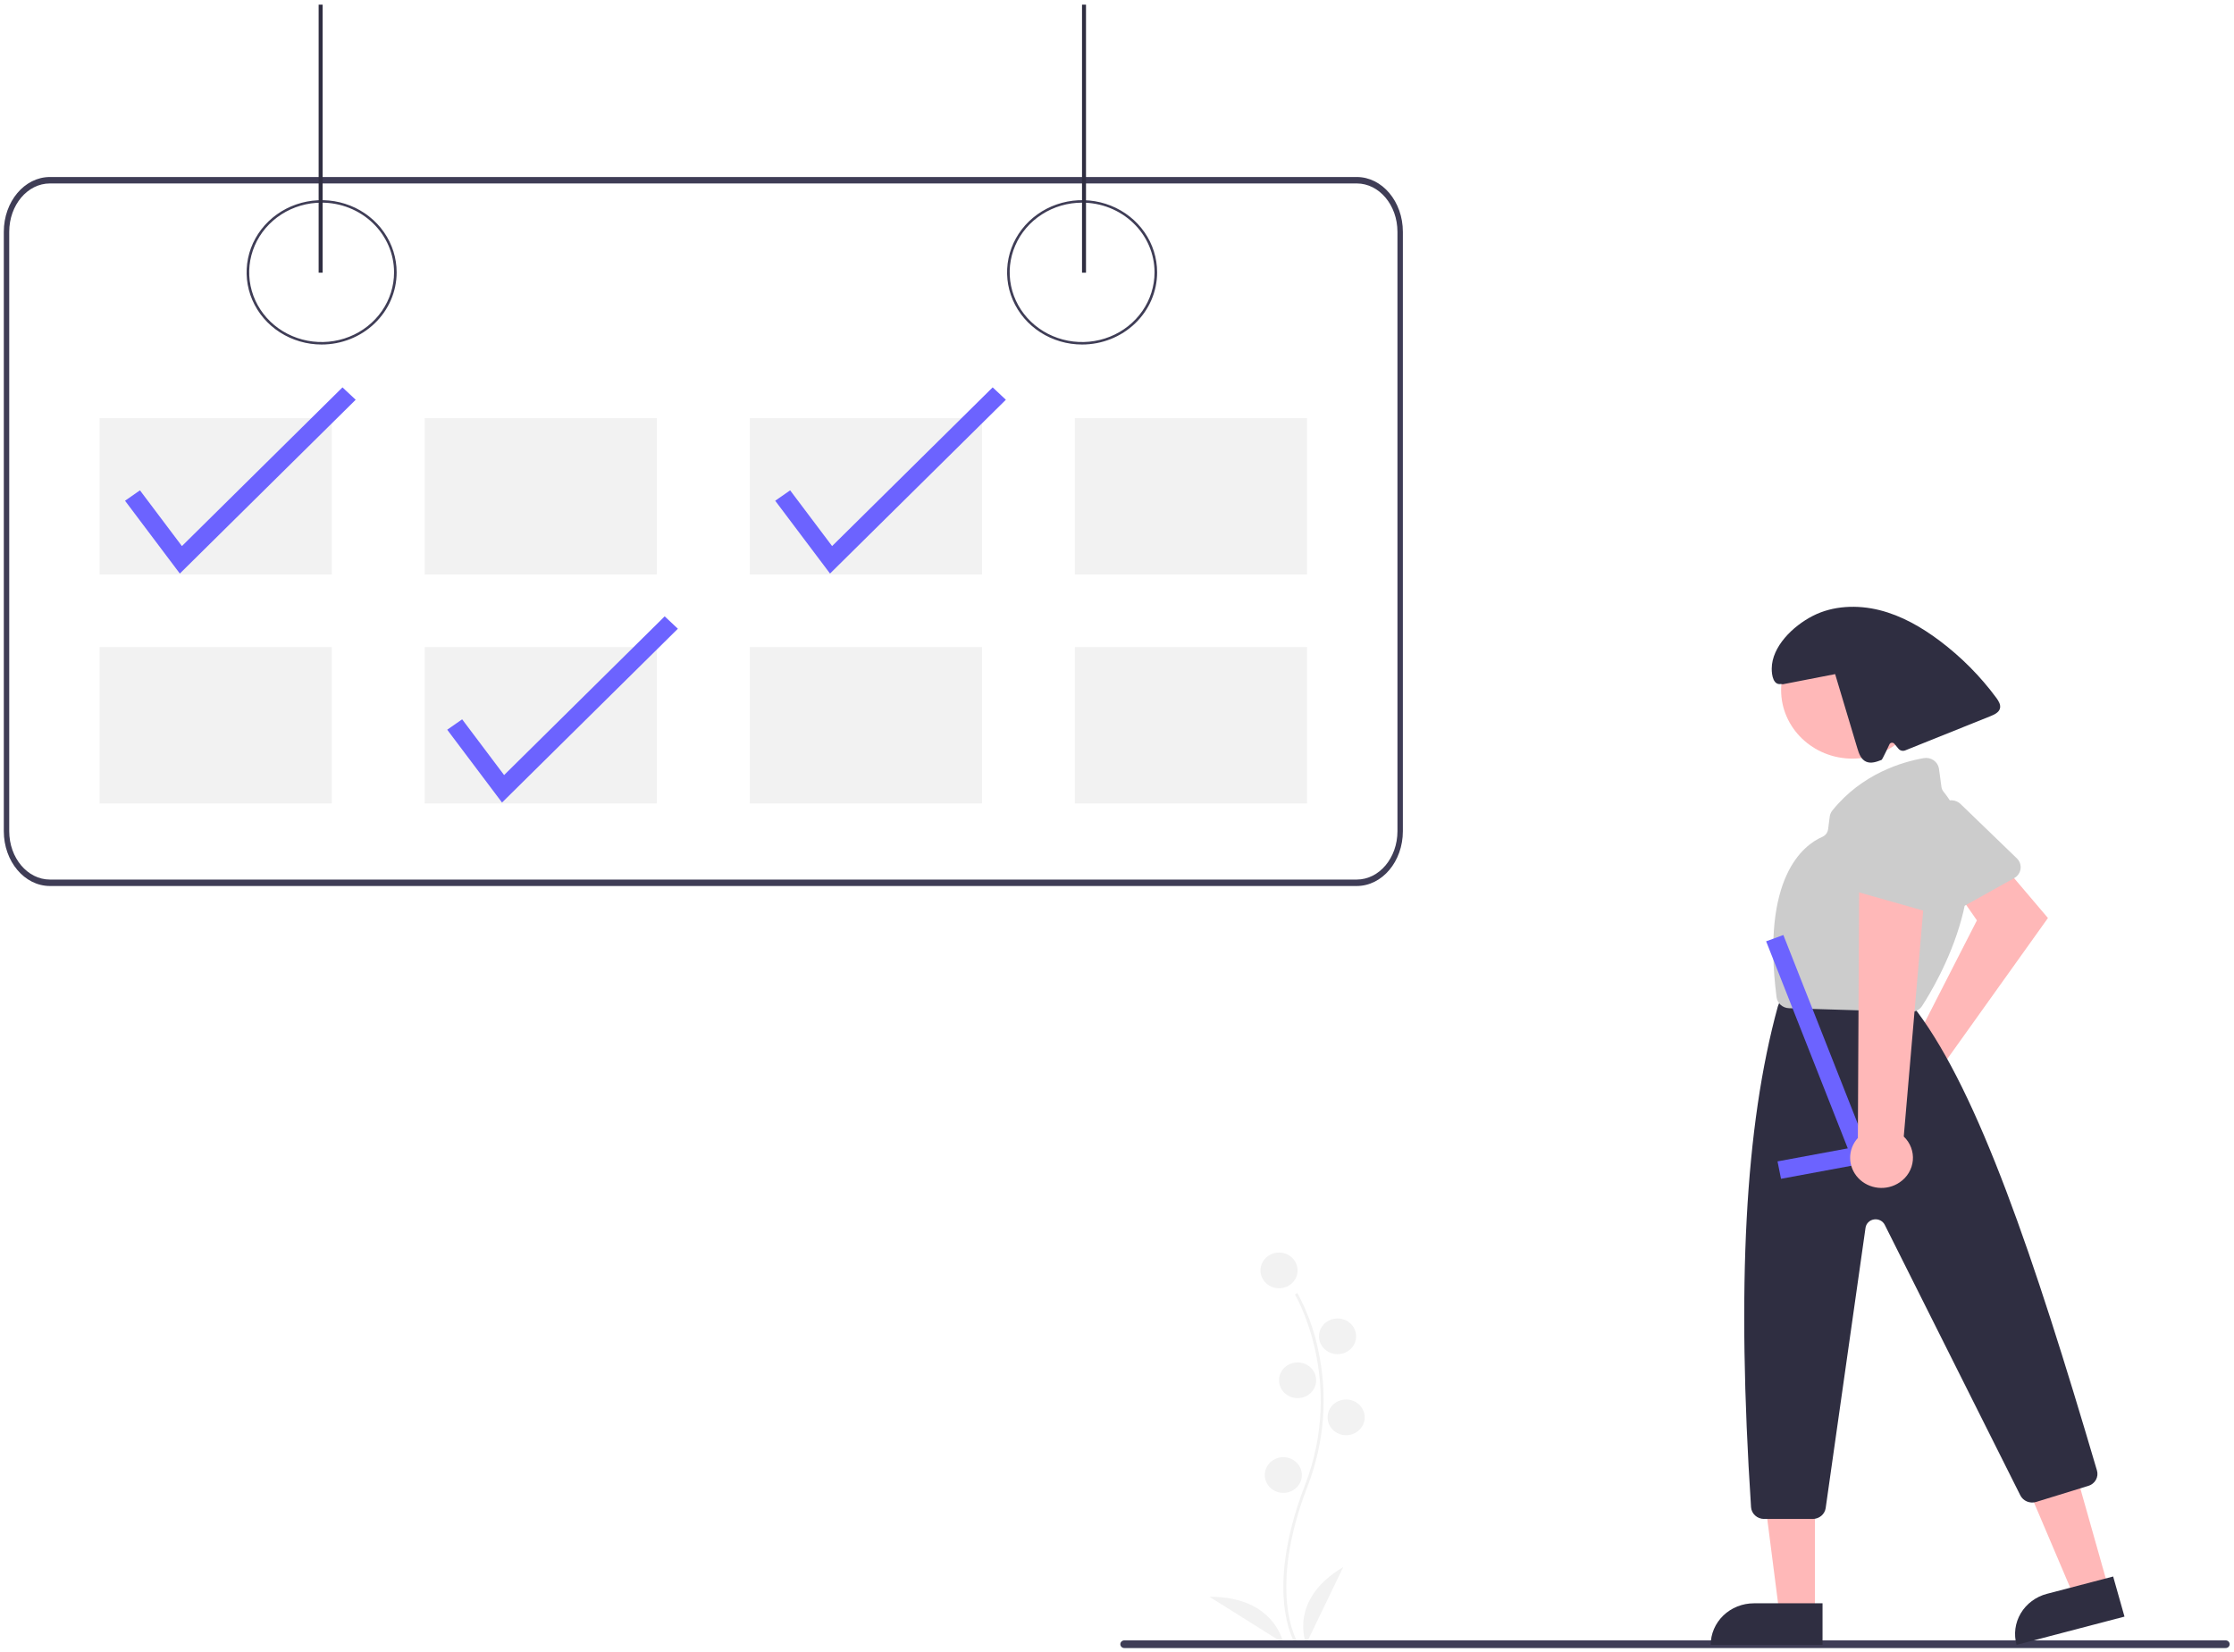 <svg width="411" height="304" viewBox="0 0 411 304" fill="none" xmlns="http://www.w3.org/2000/svg">
<g clip-path="url(#clip0)">
<path d="M238.238 302.371C238.179 302.277 236.757 299.994 236.264 295.253C235.812 290.903 236.103 283.572 240.054 273.345C247.54 253.971 238.329 238.34 238.235 238.184L238.69 237.93C240.463 241.196 241.744 244.688 242.494 248.302C244.35 256.715 243.674 265.464 240.547 273.521C233.074 292.862 238.63 302.018 238.687 302.108L238.238 302.371Z" fill="#F2F2F2"/>
<path d="M235.311 237.047C237.197 237.047 238.725 235.576 238.725 233.762C238.725 231.947 237.197 230.477 235.311 230.477C233.426 230.477 231.897 231.947 231.897 233.762C231.897 235.576 233.426 237.047 235.311 237.047Z" fill="#F2F2F2"/>
<path d="M246.078 249.175C247.964 249.175 249.492 247.705 249.492 245.89C249.492 244.076 247.964 242.605 246.078 242.605C244.193 242.605 242.664 244.076 242.664 245.89C242.664 247.705 244.193 249.175 246.078 249.175Z" fill="#F2F2F2"/>
<path d="M238.725 257.262C240.61 257.262 242.139 255.791 242.139 253.977C242.139 252.162 240.61 250.692 238.725 250.692C236.839 250.692 235.311 252.162 235.311 253.977C235.311 255.791 236.839 257.262 238.725 257.262Z" fill="#F2F2F2"/>
<path d="M247.654 264.084C249.539 264.084 251.068 262.613 251.068 260.799C251.068 258.985 249.539 257.514 247.654 257.514C245.768 257.514 244.24 258.985 244.24 260.799C244.24 262.613 245.768 264.084 247.654 264.084Z" fill="#F2F2F2"/>
<path d="M236.099 274.697C237.984 274.697 239.513 273.226 239.513 271.412C239.513 269.598 237.984 268.127 236.099 268.127C234.213 268.127 232.685 269.598 232.685 271.412C232.685 273.226 234.213 274.697 236.099 274.697Z" fill="#F2F2F2"/>
<path d="M240.3 302.491C240.3 302.491 236.886 294.405 247.128 288.34L240.3 302.491Z" fill="#F2F2F2"/>
<path d="M236.102 302.346C236.102 302.346 234.549 293.747 222.523 293.821L236.102 302.346Z" fill="#F2F2F2"/>
<path d="M59.171 63.393C56.441 63.393 53.773 62.614 51.503 61.154C49.233 59.695 47.464 57.621 46.42 55.194C45.375 52.768 45.102 50.097 45.634 47.521C46.167 44.945 47.481 42.579 49.411 40.721C51.342 38.864 53.801 37.599 56.478 37.087C59.156 36.575 61.931 36.837 64.453 37.843C66.975 38.848 69.13 40.55 70.647 42.734C72.163 44.918 72.973 47.486 72.973 50.112C72.973 53.634 71.519 57.012 68.93 59.503C66.342 61.993 62.831 63.393 59.171 63.393ZM59.171 37.29C56.535 37.29 53.959 38.042 51.767 39.451C49.576 40.86 47.868 42.863 46.859 45.206C45.851 47.549 45.587 50.127 46.101 52.614C46.615 55.102 47.884 57.386 49.748 59.18C51.612 60.973 53.986 62.194 56.571 62.689C59.156 63.184 61.836 62.93 64.271 61.959C66.706 60.989 68.787 59.345 70.251 57.236C71.715 55.128 72.497 52.649 72.497 50.113C72.497 48.429 72.152 46.761 71.483 45.206C70.813 43.65 69.831 42.236 68.594 41.046C67.356 39.855 65.887 38.911 64.271 38.266C62.654 37.622 60.921 37.29 59.171 37.29Z" fill="#3F3D56"/>
<path d="M199.08 63.393C196.35 63.393 193.682 62.614 191.412 61.154C189.143 59.695 187.374 57.621 186.329 55.194C185.284 52.768 185.011 50.097 185.544 47.521C186.076 44.945 187.391 42.579 189.321 40.721C191.251 38.864 193.71 37.599 196.388 37.087C199.065 36.575 201.84 36.837 204.362 37.843C206.884 38.848 209.039 40.55 210.556 42.734C212.073 44.918 212.882 47.486 212.882 50.112C212.882 53.634 211.428 57.012 208.84 59.503C206.251 61.993 202.741 63.393 199.08 63.393ZM199.08 37.29C196.445 37.29 193.868 38.042 191.677 39.451C189.485 40.86 187.777 42.863 186.769 45.206C185.76 47.549 185.496 50.127 186.01 52.614C186.524 55.102 187.794 57.386 189.657 59.18C191.521 60.973 193.895 62.194 196.48 62.689C199.065 63.184 201.745 62.93 204.18 61.959C206.615 60.989 208.696 59.345 210.16 57.236C211.625 55.128 212.406 52.649 212.406 50.113C212.406 48.429 212.062 46.761 211.392 45.206C210.722 43.65 209.741 42.236 208.503 41.046C207.266 39.855 205.797 38.911 204.18 38.266C202.563 37.622 200.83 37.29 199.08 37.29Z" fill="#3F3D56"/>
<path d="M249.613 32.57H9.18C4.499 32.577 0.706 37.086 0.7 42.651V152.948C0.706 158.512 4.499 163.019 9.18 163.029H249.613C254.294 163.021 258.087 158.512 258.093 152.948V42.65C258.087 37.086 254.294 32.579 249.613 32.569V32.57ZM257.097 152.948C257.091 157.858 253.745 161.837 249.614 161.843H9.18C5.049 161.836 1.704 157.858 1.698 152.948V42.65C1.702 37.74 5.049 33.761 9.18 33.755H249.613C253.744 33.762 257.089 37.74 257.096 42.65L257.097 152.948Z" fill="#3F3D56"/>
<path d="M61.043 76.931H18.322V105.706H61.043V76.931Z" fill="#F2F2F2"/>
<path d="M120.851 76.931H78.131V105.706H120.851V76.931Z" fill="#F2F2F2"/>
<path d="M180.66 76.931H137.939V105.706H180.66V76.931Z" fill="#F2F2F2"/>
<path d="M240.468 76.931H197.748V105.706H240.468V76.931Z" fill="#F2F2F2"/>
<path d="M61.043 119.065H18.322V147.84H61.043V119.065Z" fill="#F2F2F2"/>
<path d="M120.851 119.065H78.131V147.84H120.851V119.065Z" fill="#F2F2F2"/>
<path d="M180.66 119.065H137.939V147.84H180.66V119.065Z" fill="#F2F2F2"/>
<path d="M240.468 119.065H197.748V147.84H240.468V119.065Z" fill="#F2F2F2"/>
<path d="M92.361 147.672L82.277 134.271L85.024 132.358L92.743 142.615L122.283 113.413L124.712 115.689L92.361 147.672Z" fill="#6C63FF"/>
<path d="M152.704 105.538L142.619 92.137L145.366 90.224L153.086 100.481L182.625 71.279L185.055 73.556L152.704 105.538Z" fill="#6C63FF"/>
<path d="M59.353 0.85H58.623V50.172H59.353V0.85Z" fill="#2F2E41"/>
<path d="M199.796 0.85H199.066V50.172H199.796V0.85Z" fill="#2F2E41"/>
<path d="M409.417 303.248H206.895C206.795 303.255 206.695 303.241 206.6 303.209C206.505 303.176 206.419 303.125 206.345 303.059C206.272 302.993 206.213 302.913 206.173 302.825C206.133 302.736 206.113 302.64 206.113 302.543C206.113 302.447 206.133 302.351 206.173 302.262C206.213 302.174 206.272 302.094 206.345 302.028C206.419 301.962 206.505 301.911 206.6 301.878C206.695 301.846 206.795 301.832 206.895 301.838H409.417C409.518 301.832 409.618 301.846 409.713 301.878C409.808 301.911 409.894 301.962 409.968 302.028C410.041 302.094 410.099 302.174 410.139 302.262C410.179 302.351 410.2 302.447 410.2 302.543C410.2 302.64 410.179 302.736 410.139 302.825C410.099 302.913 410.041 302.993 409.968 303.059C409.894 303.125 409.808 303.176 409.713 303.209C409.618 303.241 409.518 303.255 409.417 303.248Z" fill="#3F3D56"/>
<path d="M33.087 105.538L23.002 92.137L25.749 90.224L33.469 100.481L63.008 71.279L65.438 73.556L33.087 105.538Z" fill="#6C63FF"/>
<path d="M351.14 192.398C351.424 192.317 351.713 192.257 352.006 192.22L363.701 169.354L360.13 164.204L367.503 158.004L376.772 168.917L357.894 195.353C358.36 196.353 358.498 197.466 358.29 198.543C358.082 199.62 357.538 200.611 356.731 201.384C355.923 202.156 354.89 202.674 353.769 202.868C352.649 203.062 351.493 202.923 350.456 202.469C349.42 202.016 348.551 201.269 347.966 200.329C347.381 199.389 347.108 198.3 347.182 197.206C347.256 196.113 347.675 195.067 348.382 194.208C349.089 193.349 350.051 192.718 351.14 192.398Z" fill="#FFB8B8"/>
<path d="M371.103 161.166C370.944 161.328 370.761 161.466 370.56 161.577L358.595 168.251C358.044 168.559 357.388 168.643 356.772 168.485C356.157 168.328 355.631 167.941 355.311 167.411C355.278 167.355 355.247 167.298 355.218 167.24L349.398 155.41C349.15 154.913 349.097 154.346 349.248 153.813C349.398 153.281 349.743 152.818 350.219 152.51L357.635 147.655C358.098 147.352 358.657 147.214 359.214 147.265C359.772 147.316 360.293 147.553 360.689 147.935L371.055 157.945C371.497 158.37 371.749 158.945 371.757 159.546C371.766 160.148 371.531 160.729 371.101 161.166L371.103 161.166Z" fill="#CCCCCC"/>
<path d="M387.903 292.177L381.586 293.831L371.949 271.172L381.273 268.731L387.903 292.177Z" fill="#FFB8B8"/>
<path d="M376.584 293.273L388.767 290.084L390.853 297.463L371 302.66C370.446 300.703 370.723 298.614 371.771 296.853C372.818 295.092 374.549 293.804 376.583 293.271H376.583L376.584 293.273Z" fill="#2F2E41"/>
<path d="M333.898 296.816H327.351L324.236 272.518H333.898V296.816Z" fill="#FFB8B8"/>
<path d="M322.675 295.015H335.301V302.665H314.725C314.725 301.661 314.931 300.666 315.33 299.738C315.73 298.81 316.315 297.967 317.053 297.256C317.792 296.546 318.668 295.982 319.632 295.598C320.597 295.213 321.631 295.015 322.675 295.015H322.675Z" fill="#2F2E41"/>
<path d="M340.796 139.59C348.04 139.59 353.912 133.939 353.912 126.969C353.912 120 348.04 114.349 340.796 114.349C333.553 114.349 327.68 120 327.68 126.969C327.68 133.939 333.553 139.59 340.796 139.59Z" fill="#FFB8B8"/>
<path d="M333.497 279.492H324.551C323.939 279.491 323.35 279.267 322.904 278.864C322.458 278.461 322.187 277.909 322.148 277.322C319.482 236.544 321.042 207.293 327.056 185.268C327.082 185.172 327.114 185.077 327.153 184.984L327.633 183.832C327.811 183.402 328.118 183.033 328.516 182.774C328.914 182.514 329.384 182.377 329.865 182.378H348.263C348.609 182.378 348.952 182.45 349.267 182.589C349.582 182.729 349.862 182.932 350.087 183.185L352.586 185.991C352.634 186.045 352.68 186.101 352.724 186.16C363.992 201.28 374.09 230.839 385.786 270.571C385.958 271.148 385.89 271.767 385.595 272.297C385.3 272.827 384.801 273.224 384.206 273.405L374.594 276.366C374.042 276.533 373.446 276.504 372.914 276.284C372.383 276.064 371.951 275.668 371.697 275.168L346.747 225.374C346.572 225.026 346.286 224.742 345.93 224.562C345.574 224.383 345.168 224.319 344.771 224.379C344.375 224.44 344.009 224.621 343.728 224.897C343.447 225.173 343.266 225.529 343.211 225.912L335.878 277.492C335.798 278.046 335.513 278.552 335.076 278.919C334.638 279.287 334.078 279.49 333.497 279.492Z" fill="#2F2E41"/>
<path d="M351.578 186.196H351.502L329.154 185.516C328.579 185.501 328.029 185.287 327.605 184.914C327.181 184.541 326.91 184.034 326.842 183.484C324.012 161.42 331.778 155.509 335.25 153.991C335.541 153.865 335.792 153.669 335.98 153.422C336.168 153.175 336.287 152.885 336.325 152.581L336.625 150.269C336.677 149.861 336.841 149.473 337.1 149.146C342.544 142.361 349.977 140.188 353.921 139.497C354.548 139.389 355.193 139.524 355.715 139.874C356.238 140.224 356.595 140.758 356.707 141.361C356.714 141.399 356.72 141.437 356.725 141.475L357.176 144.796C357.221 145.113 357.353 145.413 357.556 145.665C368.909 159.945 356.262 181.03 353.611 185.112C353.395 185.443 353.095 185.717 352.739 185.906C352.384 186.096 351.984 186.196 351.578 186.196Z" fill="#CCCCCC"/>
<path d="M344.546 213.775L327.661 216.905L327.02 213.701L339.944 211.304L324.922 173.203L328.093 172.046L344.546 213.775Z" fill="#6C63FF"/>
<path d="M367.258 128.39C364.332 124.426 360.823 120.892 356.842 117.898C353.531 115.41 349.846 113.285 345.783 112.268C341.72 111.252 337.229 111.425 333.521 113.321C329.813 115.218 325.978 118.986 325.954 123.027C325.947 124.325 326.29 126.082 327.619 125.857L328.003 125.908L337.619 124.04L341.715 137.716C342.002 138.677 342.388 139.751 343.336 140.16C344.229 140.546 345.259 140.183 346.167 139.82C346.315 139.76 347.591 137.003 347.591 137.003C347.623 136.917 347.679 136.84 347.752 136.782C347.824 136.723 347.912 136.684 348.006 136.669C348.1 136.654 348.196 136.663 348.285 136.696C348.374 136.729 348.452 136.784 348.511 136.855L349.27 137.767C349.414 137.942 349.614 138.066 349.839 138.122C350.063 138.177 350.301 138.161 350.515 138.075L366.197 131.776C366.919 131.486 367.726 131.108 367.936 130.381C368.133 129.682 367.691 128.979 367.258 128.39Z" fill="#2F2E41"/>
<path d="M349.494 217.558C350.18 217.094 350.753 216.492 351.171 215.792C351.589 215.093 351.843 214.314 351.915 213.51C351.986 212.706 351.874 211.897 351.585 211.139C351.297 210.381 350.839 209.694 350.244 209.125L354.395 160.891L342.036 162.527L341.801 209.389C340.872 210.413 340.366 211.729 340.379 213.088C340.392 214.448 340.923 215.755 341.872 216.763C342.82 217.77 344.12 218.408 345.524 218.554C346.928 218.701 348.34 218.347 349.491 217.558L349.494 217.558Z" fill="#FFB8B8"/>
<path d="M355.203 167.837C354.972 167.837 354.741 167.805 354.519 167.742L341.252 163.987C340.949 163.901 340.667 163.759 340.421 163.568C340.175 163.378 339.971 163.142 339.82 162.876C339.669 162.609 339.574 162.316 339.54 162.015C339.507 161.713 339.535 161.407 339.624 161.116C339.643 161.055 339.664 160.994 339.689 160.934L344.599 148.729C344.803 148.213 345.194 147.785 345.699 147.524C346.204 147.262 346.79 147.184 347.35 147.304L356.116 149.138C356.663 149.252 357.152 149.547 357.497 149.971C357.842 150.395 358.023 150.922 358.008 151.461L357.6 165.587C357.583 166.188 357.323 166.759 356.875 167.179C356.428 167.599 355.828 167.835 355.203 167.836V167.837Z" fill="#CCCCCC"/>
</g>
<defs>
<clipPath id="clip0">
<rect width="409.5" height="302.4" fill="white" transform="translate(0.7 0.85)"/>
</clipPath>
</defs>
</svg>
